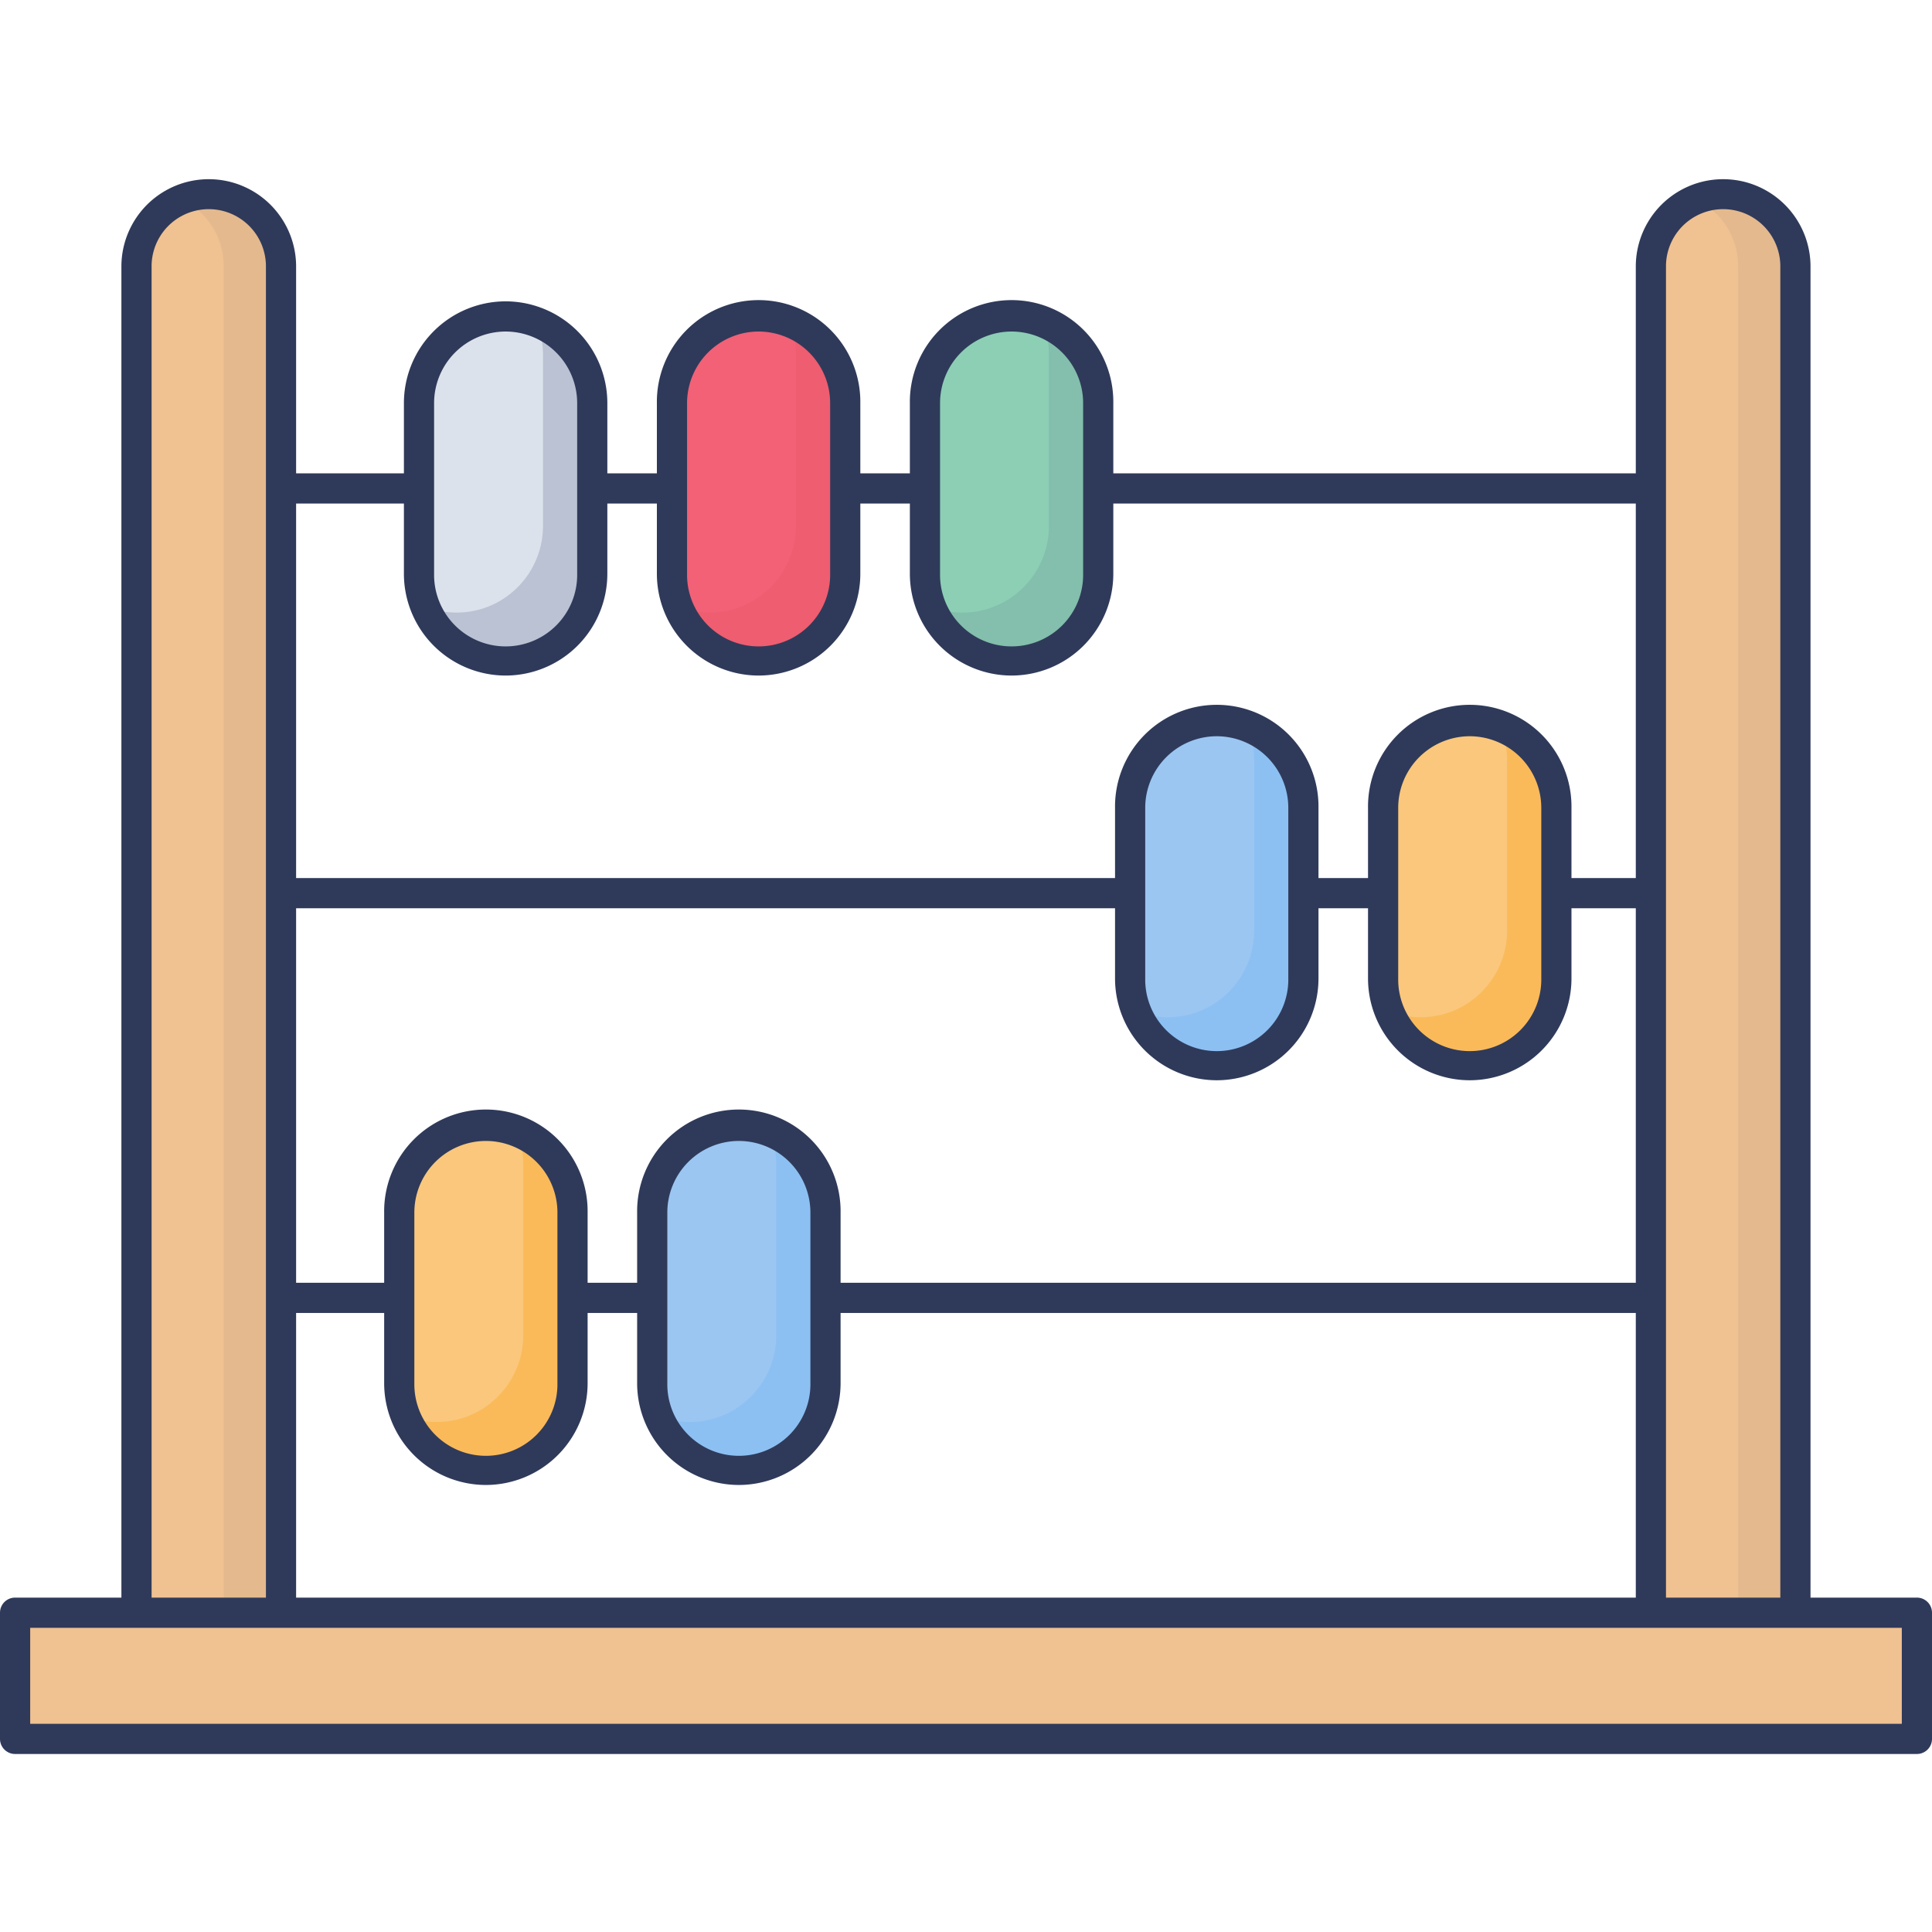 <svg id="icon" height="512" viewBox="0 0 128 128" width="512" xmlns="http://www.w3.org/2000/svg"><g fill="#2f3a5a"><path d="m17.207 31.361h98.41v2h-98.41z"/><path d="m17.207 58.174h98.41v2h-98.41z"/><path d="m17.207 84.987h98.41v2h-98.41z"/></g><path d="m114.164 12.8a4.787 4.787 0 0 1 4.787 4.787v94.267a0 0 0 0 1 0 0h-9.574a0 0 0 0 1 0 0v-94.27a4.787 4.787 0 0 1 4.787-4.787z" fill="#f0c191"/><g opacity=".5"><path d="m118.957 17.588v94.267h-3.8v-94.267a4.863 4.863 0 0 0 -2.884-4.412 4.817 4.817 0 0 1 1.886-.382 4.8 4.8 0 0 1 4.794 4.794z" fill="#d8b18c"/></g><path d="m118.951 112.851h-9.575a1 1 0 0 1 -1-1v-94.267a5.788 5.788 0 0 1 11.575 0v94.267a1 1 0 0 1 -1 1zm-8.575-2h7.575v-93.267a3.788 3.788 0 0 0 -7.575 0z" fill="#2f3a5a"/><path d="m13.831 12.8a4.787 4.787 0 0 1 4.787 4.787v94.267a0 0 0 0 1 0 0h-9.575a0 0 0 0 1 0 0v-94.27a4.787 4.787 0 0 1 4.788-4.784z" fill="#f0c191"/><g opacity=".5"><path d="m18.624 17.588v94.267h-3.8v-94.267a4.863 4.863 0 0 0 -2.884-4.412 4.817 4.817 0 0 1 1.886-.382 4.8 4.8 0 0 1 4.794 4.794z" fill="#d8b18c"/></g><path d="m18.618 112.851h-9.575a1 1 0 0 1 -1-1v-94.267a5.788 5.788 0 0 1 11.575 0v94.267a1 1 0 0 1 -1 1zm-8.575-2h7.575v-93.267a3.788 3.788 0 0 0 -7.575 0z" fill="#2f3a5a"/><path d="m1 106.846h126v8.36h-126z" fill="#f0c191"/><path d="m127 116.206h-126a1 1 0 0 1 -1-1v-8.36a1 1 0 0 1 1-1h126a1 1 0 0 1 1 1v8.36a1 1 0 0 1 -1 1zm-125-2h124v-6.36h-124z" fill="#2f3a5a"/><rect fill="#dbe2eb" height="22.792" rx="5.74" width="11.48" x="27.76" y="20.965"/><path d="m39.24 26.708v11.313a5.742 5.742 0 0 1 -11.055 2.169 5.416 5.416 0 0 0 2.058.394 5.667 5.667 0 0 0 4.057-1.684 5.729 5.729 0 0 0 1.676-4.055v-11.317a5.761 5.761 0 0 0 -.419-2.169 5.715 5.715 0 0 1 3.683 5.349z" fill="#bac2d3"/><path d="m33.5 44.757a6.748 6.748 0 0 1 -6.74-6.74v-11.312a6.747 6.747 0 0 1 6.739-6.74 6.747 6.747 0 0 1 6.739 6.74v11.312a6.747 6.747 0 0 1 -6.738 6.74zm0-22.792a4.745 4.745 0 0 0 -4.74 4.74v11.312a4.74 4.74 0 1 0 9.479 0v-11.312a4.745 4.745 0 0 0 -4.739-4.74z" fill="#2f3a5a"/><rect fill="#f26176" height="22.792" rx="5.74" width="11.48" x="44.52" y="20.965"/><g opacity=".5"><path d="m56 26.708v11.313a5.742 5.742 0 0 1 -11.055 2.169 5.416 5.416 0 0 0 2.055.395 5.667 5.667 0 0 0 4.058-1.685 5.729 5.729 0 0 0 1.676-4.055v-11.317a5.761 5.761 0 0 0 -.419-2.169 5.715 5.715 0 0 1 3.685 5.349z" fill="#e95a6a"/></g><path d="m50.26 44.757a6.748 6.748 0 0 1 -6.74-6.74v-11.312a6.74 6.74 0 1 1 13.479 0v11.312a6.747 6.747 0 0 1 -6.739 6.74zm0-22.792a4.745 4.745 0 0 0 -4.74 4.74v11.312a4.74 4.74 0 1 0 9.479 0v-11.312a4.745 4.745 0 0 0 -4.739-4.74z" fill="#2f3a5a"/><rect fill="#8ccfb5" height="22.792" rx="5.74" width="11.48" x="61.28" y="20.965"/><path d="m72.76 26.708v11.313a5.742 5.742 0 0 1 -11.054 2.169 5.416 5.416 0 0 0 2.058.394 5.667 5.667 0 0 0 4.054-1.684 5.729 5.729 0 0 0 1.676-4.055v-11.317a5.761 5.761 0 0 0 -.419-2.169 5.715 5.715 0 0 1 3.685 5.349z" fill="#83bfac"/><path d="m67.02 44.757a6.747 6.747 0 0 1 -6.739-6.74v-11.312a6.74 6.74 0 1 1 13.479 0v11.312a6.748 6.748 0 0 1 -6.74 6.74zm0-22.792a4.745 4.745 0 0 0 -4.739 4.74v11.312a4.74 4.74 0 1 0 9.479 0v-11.312a4.745 4.745 0 0 0 -4.74-4.74z" fill="#2f3a5a"/><rect fill="#9bc6f1" height="22.792" rx="5.74" width="11.48" x="74.874" y="47.778"/><path d="m86.354 53.521v11.313a5.742 5.742 0 0 1 -11.054 2.166 5.416 5.416 0 0 0 2.058.394 5.667 5.667 0 0 0 4.055-1.688 5.729 5.729 0 0 0 1.676-4.055v-11.31a5.761 5.761 0 0 0 -.419-2.169 5.715 5.715 0 0 1 3.684 5.349z" fill="#8cc0f3"/><path d="m80.614 71.57a6.747 6.747 0 0 1 -6.74-6.74v-11.312a6.74 6.74 0 1 1 13.479 0v11.312a6.747 6.747 0 0 1 -6.739 6.74zm0-22.792a4.745 4.745 0 0 0 -4.74 4.74v11.312a4.74 4.74 0 1 0 9.479 0v-11.312a4.745 4.745 0 0 0 -4.739-4.74z" fill="#2f3a5a"/><rect fill="#fac77c" height="22.792" rx="5.74" width="11.48" x="91.634" y="47.778"/><path d="m103.115 53.521v11.313a5.742 5.742 0 0 1 -11.055 2.166 5.416 5.416 0 0 0 2.058.394 5.667 5.667 0 0 0 4.055-1.688 5.729 5.729 0 0 0 1.676-4.055v-11.31a5.761 5.761 0 0 0 -.419-2.169 5.715 5.715 0 0 1 3.685 5.349z" fill="#faba59"/><path d="m97.374 71.57a6.747 6.747 0 0 1 -6.739-6.74v-11.312a6.74 6.74 0 1 1 13.479 0v11.312a6.747 6.747 0 0 1 -6.74 6.74zm0-22.792a4.745 4.745 0 0 0 -4.739 4.74v11.312a4.74 4.74 0 1 0 9.479 0v-11.312a4.745 4.745 0 0 0 -4.74-4.74z" fill="#2f3a5a"/><rect fill="#fac77c" height="22.792" rx="5.74" width="11.48" x="26.452" y="74.591"/><path d="m37.932 80.334v11.313a5.742 5.742 0 0 1 -11.055 2.169 5.416 5.416 0 0 0 2.058.394 5.667 5.667 0 0 0 4.055-1.688 5.729 5.729 0 0 0 1.676-4.055v-11.313a5.761 5.761 0 0 0 -.419-2.169 5.715 5.715 0 0 1 3.685 5.349z" fill="#faba59"/><path d="m32.191 98.383a6.747 6.747 0 0 1 -6.739-6.74v-11.312a6.74 6.74 0 1 1 13.479 0v11.312a6.747 6.747 0 0 1 -6.74 6.74zm0-22.792a4.745 4.745 0 0 0 -4.739 4.74v11.312a4.74 4.74 0 1 0 9.479 0v-11.312a4.745 4.745 0 0 0 -4.74-4.74z" fill="#2f3a5a"/><rect fill="#9bc6f1" height="22.792" rx="5.74" width="11.48" x="43.212" y="74.591"/><path d="m54.692 80.334v11.313a5.742 5.742 0 0 1 -11.055 2.169 5.416 5.416 0 0 0 2.058.394 5.667 5.667 0 0 0 4.055-1.688 5.729 5.729 0 0 0 1.676-4.055v-11.313a5.761 5.761 0 0 0 -.419-2.169 5.715 5.715 0 0 1 3.685 5.349z" fill="#8cc0f3"/><path d="m48.952 98.383a6.747 6.747 0 0 1 -6.74-6.74v-11.312a6.74 6.74 0 1 1 13.479 0v11.312a6.747 6.747 0 0 1 -6.739 6.74zm0-22.792a4.745 4.745 0 0 0 -4.74 4.74v11.312a4.74 4.74 0 1 0 9.479 0v-11.312a4.745 4.745 0 0 0 -4.739-4.74z" fill="#2f3a5a"/></svg>